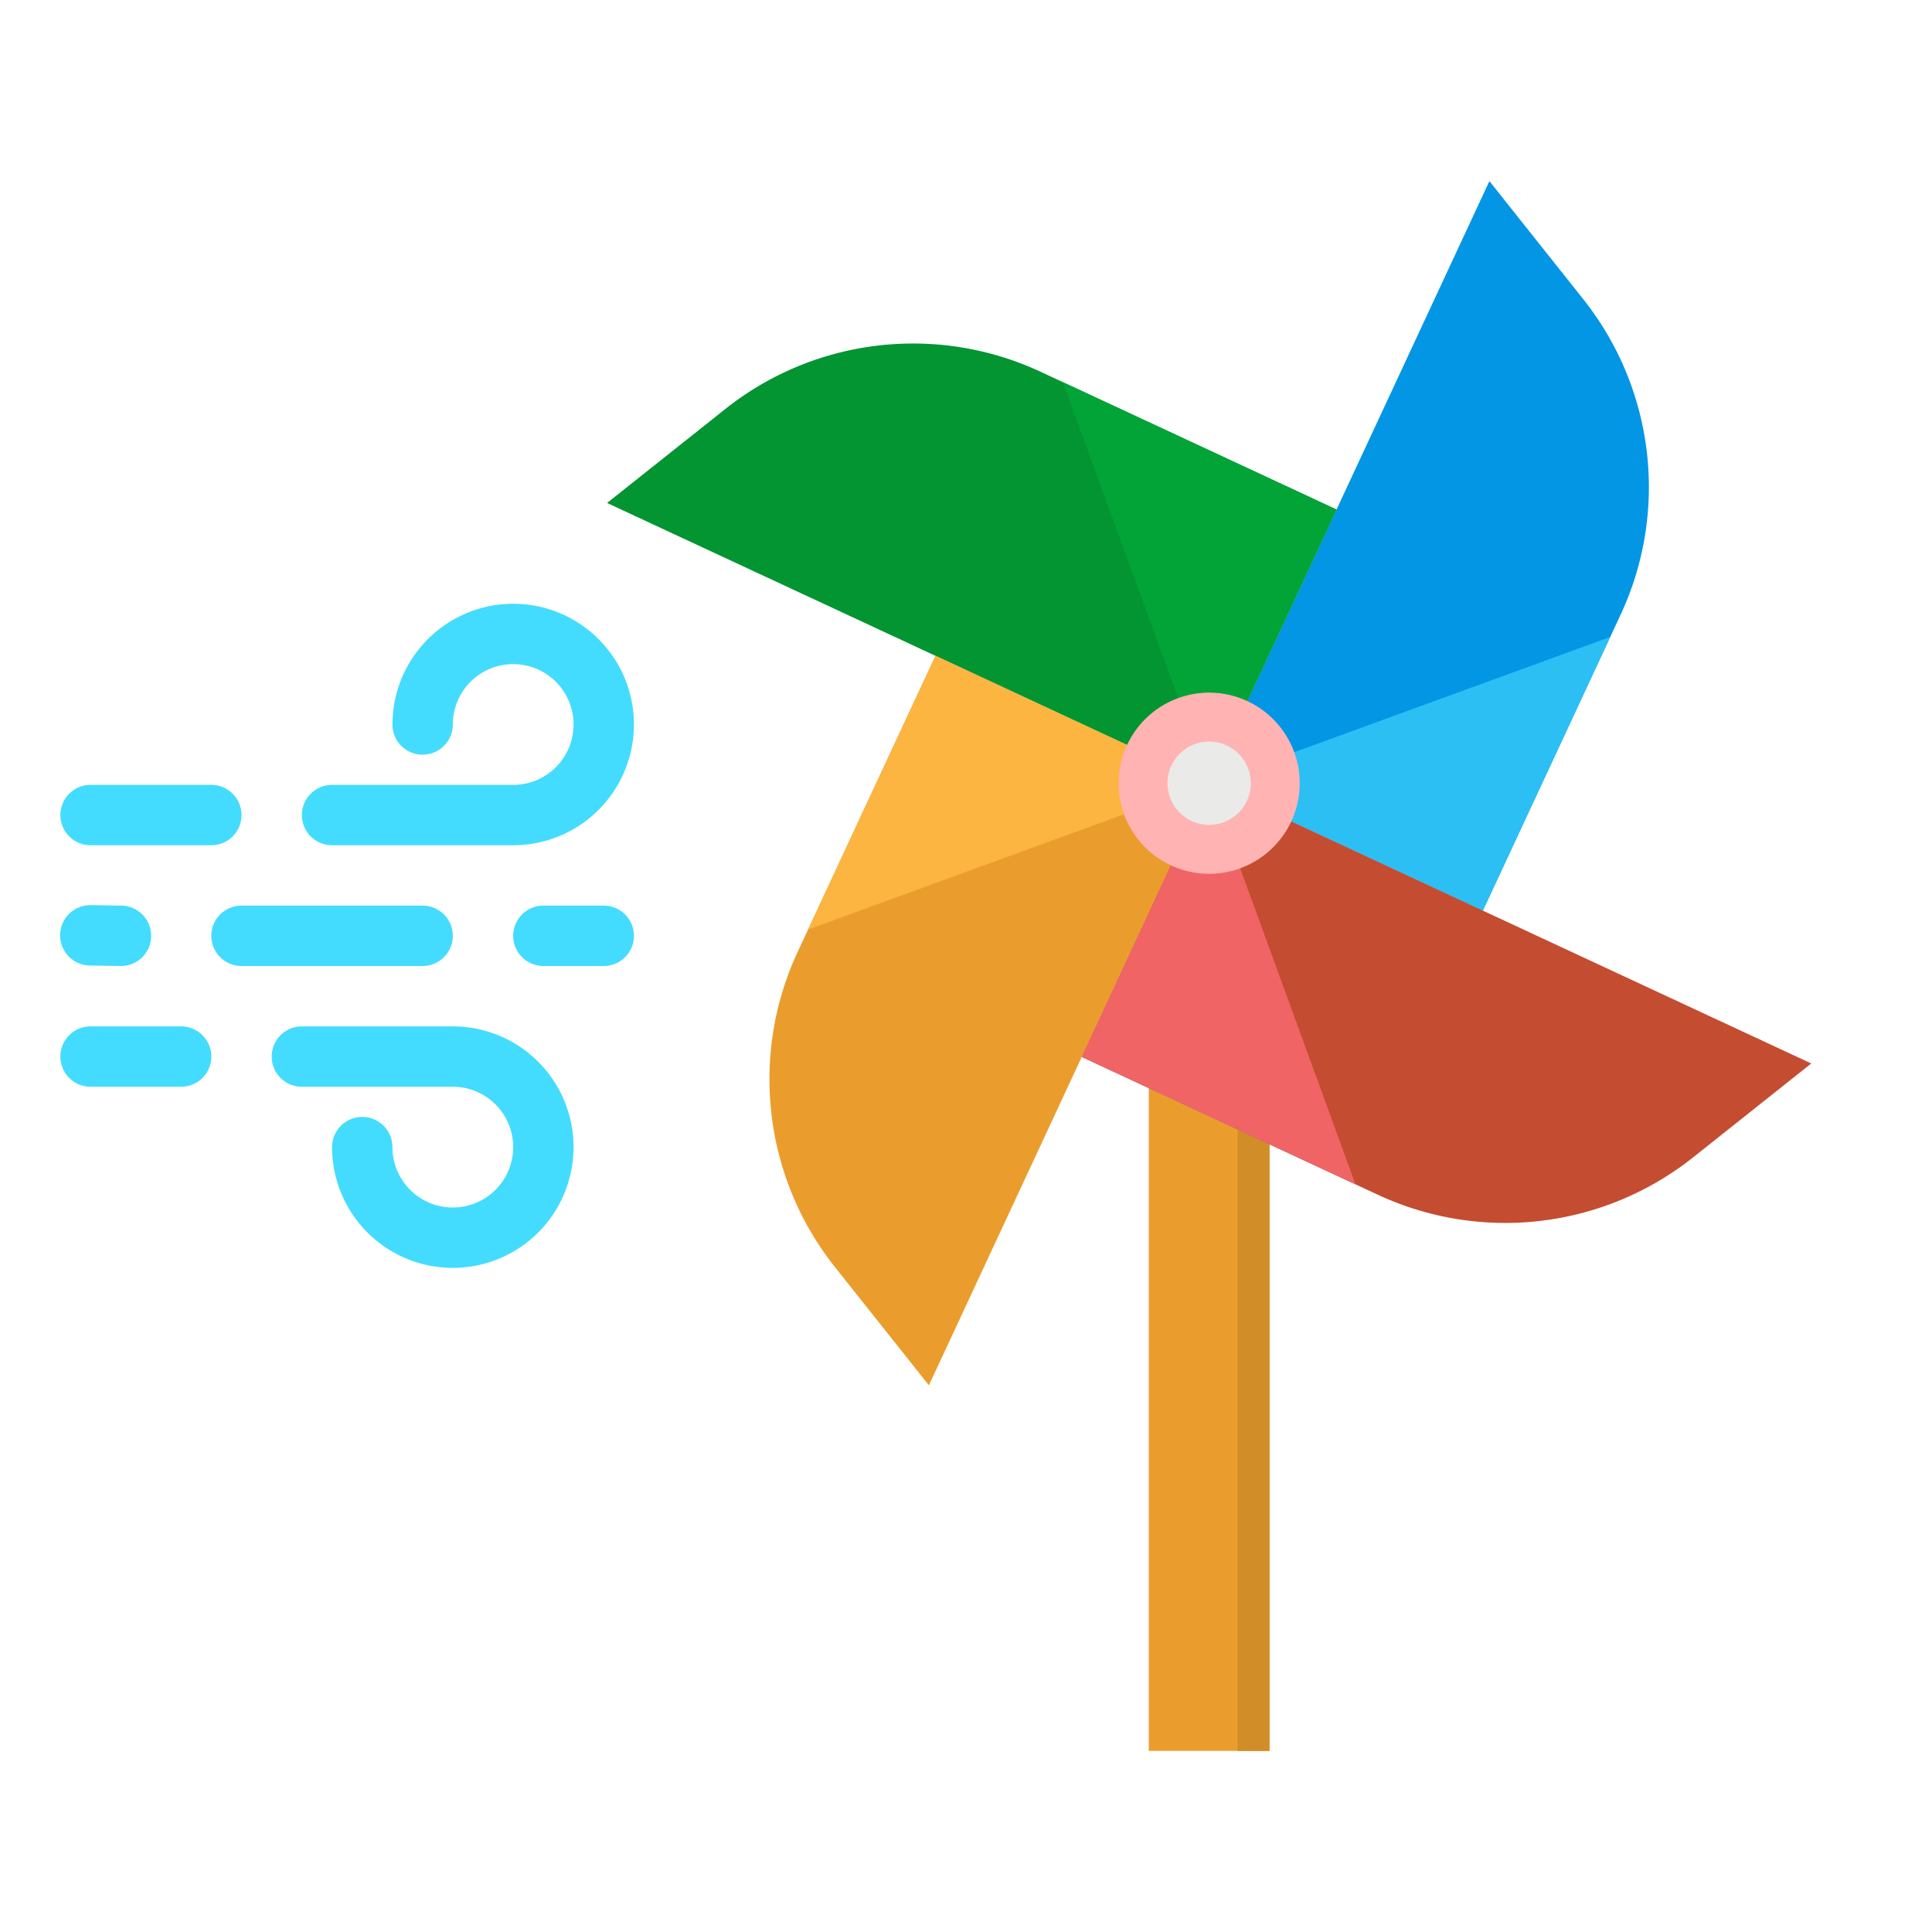 <svg viewBox="0 0 512 512" xmlns="http://www.w3.org/2000/svg">
    <g>
        <path d="m304.438 215.562h32v248.438h-32z" fill="#ea9d2d" />
        <path d="m328 215.562h8.438v248.438h-8.438z" fill="#d18d28" />
        <path d="m392.966 241.321-72.528-33.759 74.27-159.562 24.892 31.315a80 80 0 0 1 9.9 83.533z" fill="#0296e5" />
        <path d="m320.438 207.562 106.287-38.769-33.759 72.528-72.528-33.759 38.769 106.287-72.528-33.759z" fill="#2cbff4" />
        <path d="m354.2 135.034-33.759 72.528-159.562-74.27 31.316-24.887a80 80 0 0 1 83.532-9.9z" fill="#029532" />
        <path d="m320.438 207.562-38.769-106.287 72.528 33.759z" fill="#02a437" />
        <path d="m247.91 173.8 72.528 33.759-74.27 159.562-24.887-31.316a80 80 0 0 1 -9.9-83.532z" fill="#ea9d2d" />
        <path d="m320.438 207.562-106.287 38.769 33.759-72.528z" fill="#fbb540" />
        <path d="m286.679 280.09 33.759-72.528 159.562 74.27-31.315 24.887a80 80 0 0 1 -83.533 9.9z" fill="#c44c31" />
        <g fill="#43dcfe">
            <path d="m136 160a32.036 32.036 0 0 0 -32 32 8 8 0 0 0 16 0 16 16 0 1 1 16 16h-48a8 8 0 0 0 0 16h48a32 32 0 0 0 0-64z" />
            <path d="m120 272h-40a8 8 0 0 0 0 16h40a16 16 0 1 1 -16 16 8 8 0 0 0 -16 0 32 32 0 1 0 32-32z" />
            <path d="m112 256h-48a8 8 0 0 1 0-16h48a8 8 0 0 1 0 16z" />
            <path d="m160 256h-16a8 8 0 0 1 0-16h16a8 8 0 0 1 0 16z" />
            <path d="m56 224h-32a8 8 0 0 1 0-16h32a8 8 0 0 1 0 16z" />
            <path d="m32 256h-.13l-8-.128a8 8 0 0 1 .126-16h.13l8 .128a8 8 0 0 1 -.126 16z" />
            <path d="m48 288h-24a8 8 0 0 1 0-16h24a8 8 0 0 1 0 16z" />
        </g>
        <path d="m359.207 313.849-38.769-106.287-33.759 72.528z" fill="#f16465" />
        <path d="m298.68 197.434a24 24 0 1 1 11.63 31.886 24 24 0 0 1 -11.63-31.886z" fill="#ffb3b3" />
        <circle cx="320.438" cy="207.562" fill="#eaeae8" r="11.051" />
    </g>
</svg>